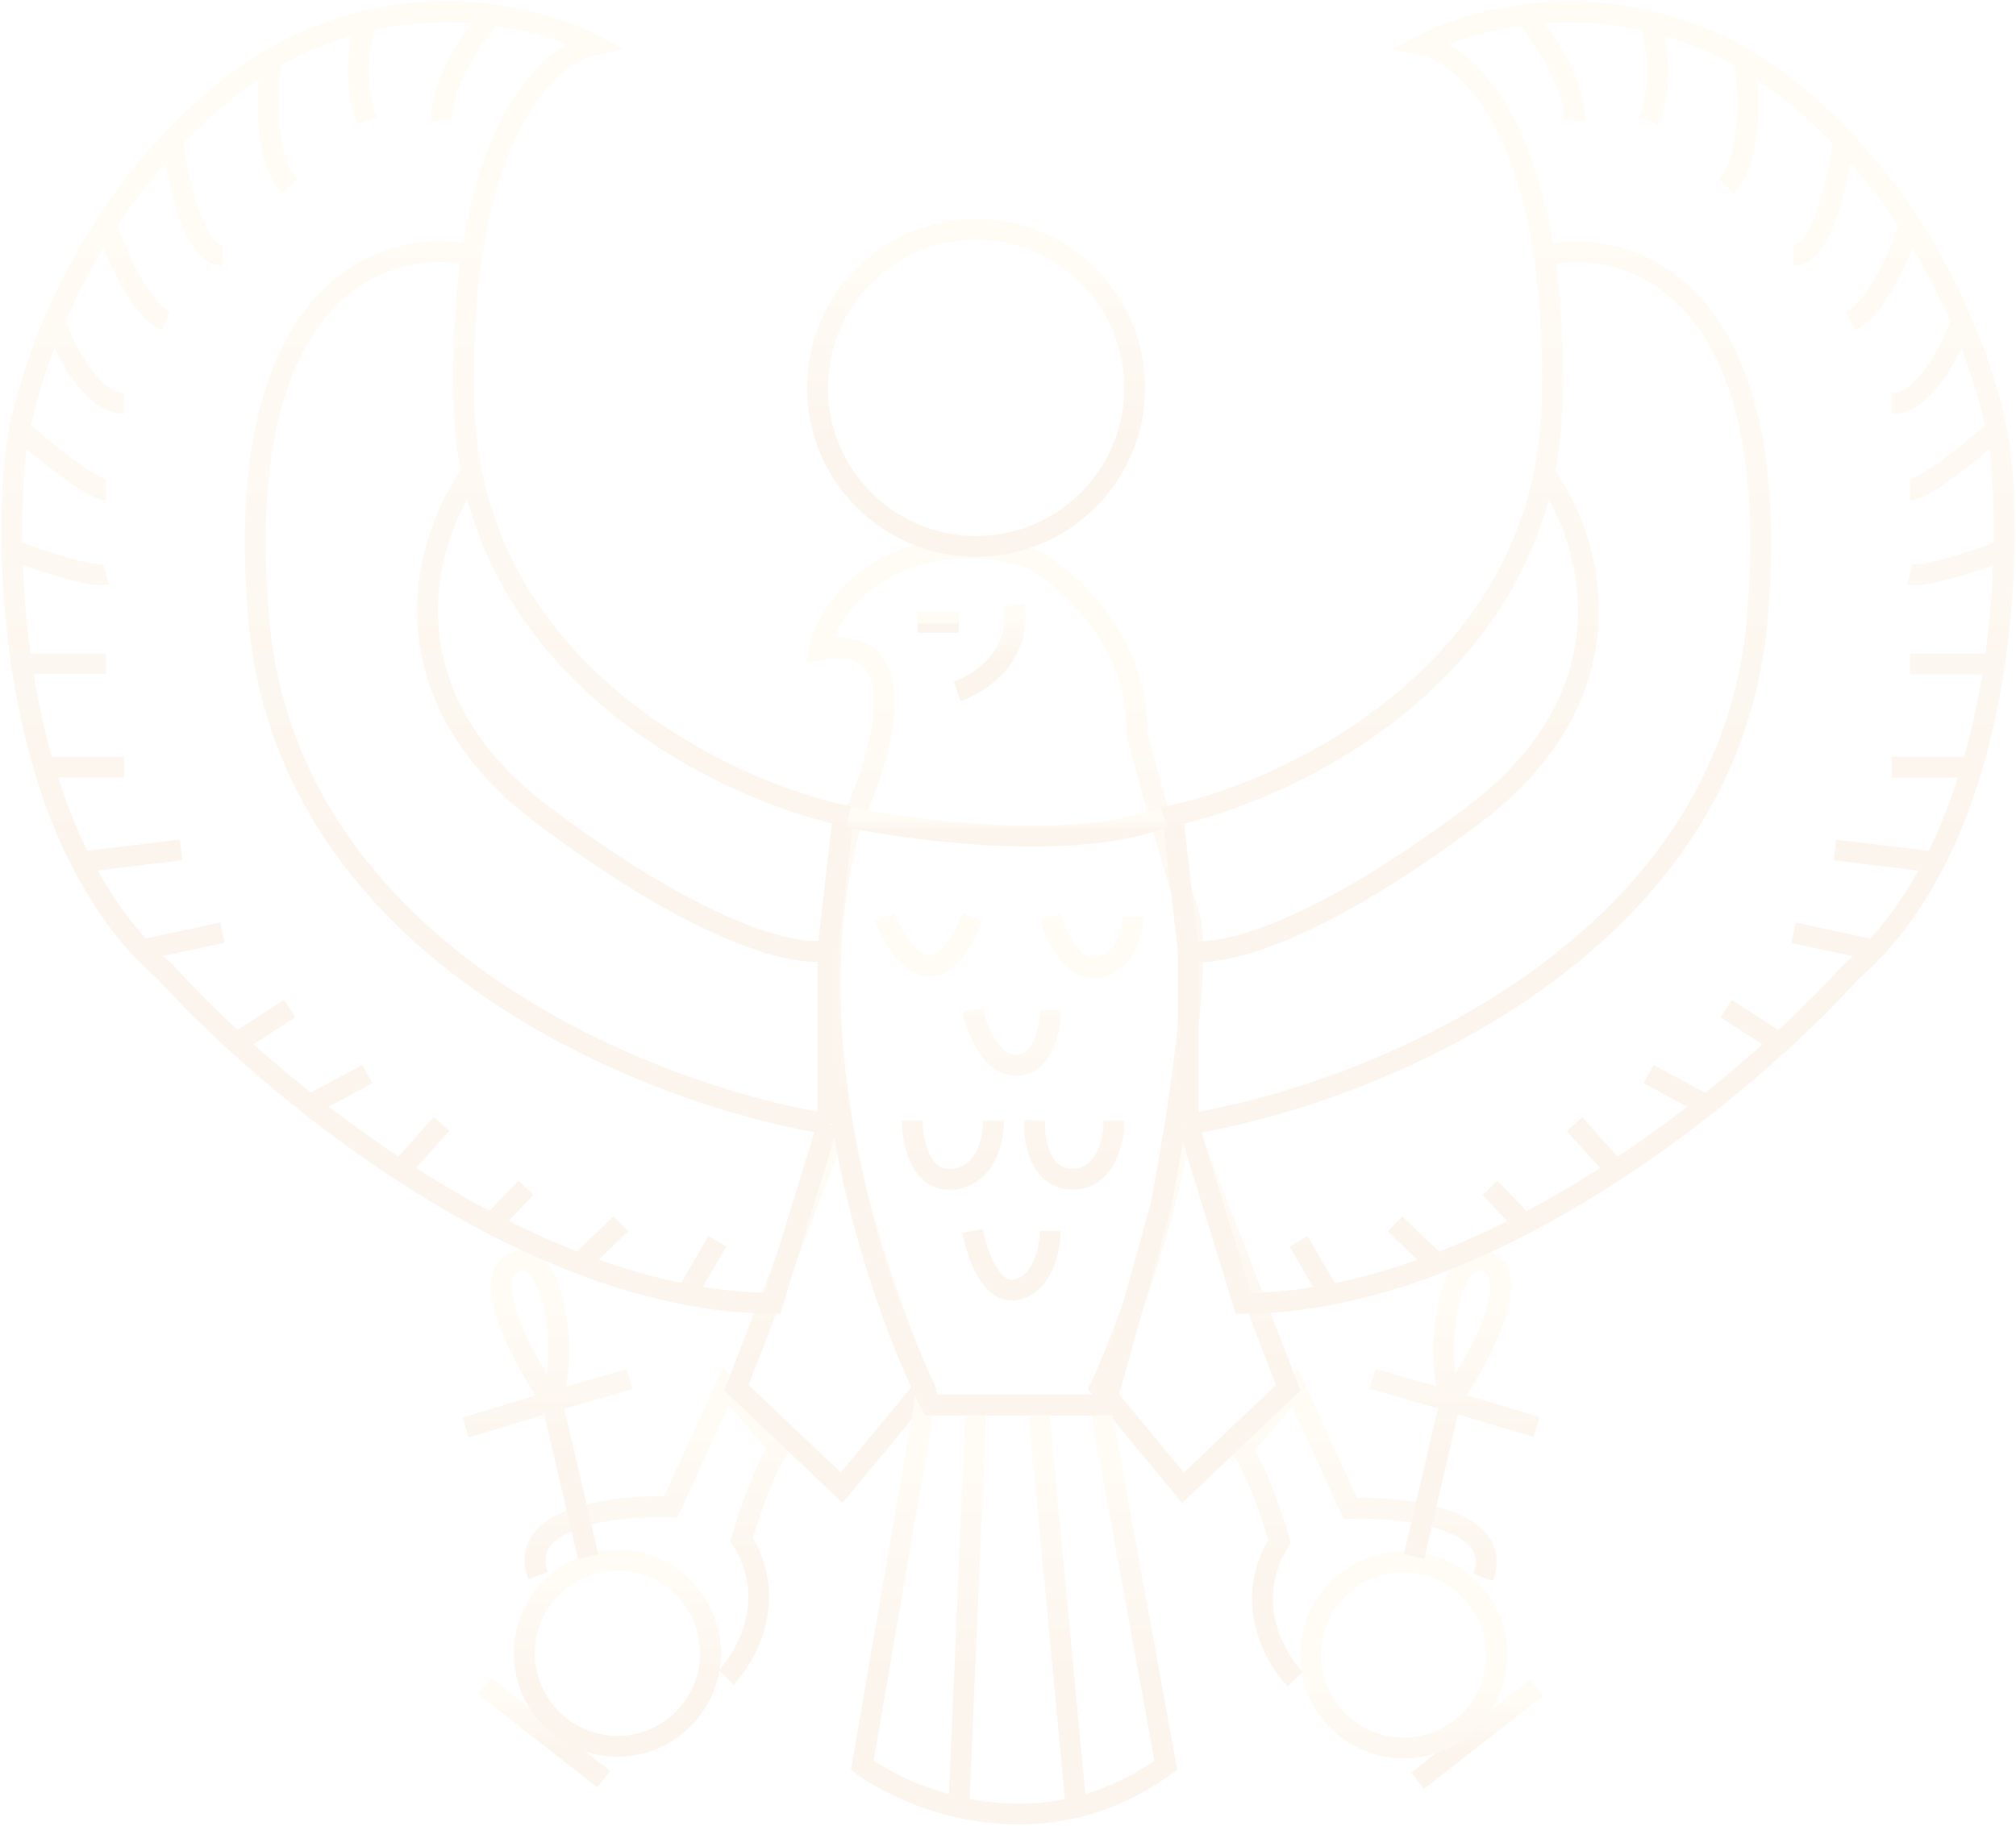 <svg width="681" height="617" viewBox="0 0 681 617" fill="none" xmlns="http://www.w3.org/2000/svg">
<g opacity="0.08">
<path d="M163.708 569.673L203.901 601.129" stroke="url(#paint0_linear_2960_5784)" stroke-width="7.029"/>
<path d="M519.039 570.255L478.846 601.71" stroke="url(#paint1_linear_2960_5784)" stroke-width="7.029"/>
<circle cx="208.561" cy="558.605" r="31.436" stroke="url(#paint2_linear_2960_5784)" stroke-width="7.029"/>
<circle r="31.436" transform="matrix(-1 0 0 1 474.185 559.188)" stroke="url(#paint3_linear_2960_5784)" stroke-width="7.029"/>
<path d="M245.258 566.761C252.248 559.576 263.083 540.198 250.5 520.16C252.83 512.199 258.656 494.879 263.316 489.287L245.258 468.316L226.617 509.092C208.56 508.51 174.308 512.354 181.764 532.393" stroke="url(#paint4_linear_2960_5784)" stroke-width="7.029"/>
<path d="M437.486 567.343C430.496 560.159 419.662 540.781 432.244 520.742C429.914 512.781 424.089 495.461 419.429 489.869L437.486 468.899L456.127 509.675C474.184 509.092 508.436 512.937 500.98 532.975" stroke="url(#paint5_linear_2960_5784)" stroke-width="7.029"/>
<path d="M284.288 502.685L248.755 468.899L284.288 376.863C289.88 414.143 305.258 453.754 312.248 468.899L284.288 502.685Z" stroke="url(#paint6_linear_2960_5784)" stroke-width="7.029"/>
<path d="M399.624 502.685L435.157 468.899L399.624 376.863C394.032 414.143 378.654 453.754 371.664 468.899L399.624 502.685Z" stroke="url(#paint7_linear_2960_5784)" stroke-width="7.029"/>
<path d="M329.724 474.724H312.249L291.278 596.469C298.273 601.556 309.85 607.476 323.899 610.649M329.724 474.724L323.899 610.649M329.724 474.724H350.694M323.899 610.649C335.765 613.329 349.394 614.048 363.516 610.649M350.694 474.724H371.665L393.8 596.469C383.76 603.771 373.514 608.242 363.516 610.649M350.694 474.724L363.516 610.649" stroke="url(#paint8_linear_2960_5784)" stroke-width="7.029"/>
<path d="M287.782 277.252C266.346 350.415 296.714 439.384 314.578 474.723H373.411L392.052 407.734C397.294 380.939 406.498 323.503 401.372 308.125C396.246 292.747 387.586 261.33 383.897 247.544C384.829 217.253 361.373 196.089 349.529 189.293C342.538 186.186 323.782 181.837 304.675 189.293C285.569 196.749 278.074 212.593 276.715 219.583C310.267 213.059 298.074 255.311 287.782 277.252Z" stroke="url(#paint9_linear_2960_5784)" stroke-width="7.029"/>
<path d="M323.316 233.564C330.889 231.04 345.335 221.681 342.539 204.439" stroke="url(#paint10_linear_2960_5784)" stroke-width="7.029"/>
<path d="M323.897 210.265H309.917" stroke="url(#paint11_linear_2960_5784)" stroke-width="7.029"/>
<circle cx="329.724" cy="131.044" r="53.572" stroke="url(#paint12_linear_2960_5784)" stroke-width="7.029"/>
<path d="M198.659 525.985L186.427 473.559M186.427 473.559C177.495 460.549 162.311 433.016 173.029 426.958C186.427 419.385 192.252 454.918 186.427 473.559ZM186.427 473.559L157.301 482.296M186.427 473.559L212.639 465.986" stroke="url(#paint13_linear_2960_5784)" stroke-width="7.029"/>
<path d="M477.681 525.863L489.913 473.437M489.913 473.437C498.845 460.428 514.029 432.894 503.311 426.836C489.913 419.263 484.088 454.797 489.913 473.437ZM489.913 473.437L519.039 482.175M489.913 473.437L463.701 465.864" stroke="url(#paint14_linear_2960_5784)" stroke-width="7.029"/>
<path d="M279.627 379.775L260.986 440.356C251.3 440.302 241.561 439.264 231.861 437.412M279.627 379.775C219.628 370.066 97.184 322.339 87.398 209.099C77.612 95.859 131.296 79.976 159.361 86.19M279.627 379.775V320.941M159.361 86.19C157.256 100.252 156.211 116.829 156.717 136.286C156.933 144.557 157.847 152.411 159.361 159.861M159.361 86.19C166.939 35.586 188.25 17.555 200.406 15.124C192.701 11.061 180.625 6.837 166.037 4.978M159.361 159.861C174.23 233 246.982 267.223 284.87 275.506L279.627 320.941M159.361 159.861C143.917 180.74 127.126 233.099 183.513 275.506C239.9 317.912 271.083 323.465 279.627 320.941M166.037 4.978C160.212 11.66 148.679 28.172 149.145 40.754M166.037 4.978C153.516 3.381 139.144 3.528 124.097 7.014M124.097 7.014C121.767 12.436 118.505 26.774 124.097 40.754M124.097 7.014C113.505 9.469 102.58 13.578 91.73 19.899M91.73 19.899C86.17 23.138 80.631 26.958 75.166 31.434C69.061 36.434 63.437 41.71 58.262 47.161M91.73 19.899C90.092 30.54 89.029 54.035 97.884 62.889M58.262 47.161C59.819 60.171 65.38 86.19 75.166 86.19M58.262 47.161C49.552 56.338 42.117 66.012 35.812 75.704M35.812 75.704C38.833 85.025 47.089 104.597 55.943 108.325M35.812 75.704C28.599 86.792 22.864 97.904 18.39 108.325M18.39 108.325C21.587 117.645 30.778 136.286 41.963 136.286M18.39 108.325C12.343 122.408 8.597 135.23 6.614 145.023M6.614 145.023C6.001 148.048 5.557 150.783 5.265 153.178C4.332 161.955 3.801 173.171 4.07 185.799M6.614 145.023C14.296 151.819 30.891 165.411 35.812 165.411M4.07 185.799C12.6 189.1 30.891 195.352 35.812 193.954M4.07 185.799C4.322 197.654 5.279 210.752 7.271 224.245M7.271 224.245C14.734 224.245 30.891 224.245 35.812 224.245M7.271 224.245C8.974 235.784 11.434 247.612 14.856 259.195M14.856 259.195H41.963M14.856 259.195C18.122 270.251 22.265 281.084 27.464 291.233M27.464 291.233L61.185 287.156M27.464 291.233C33.037 302.113 39.824 312.205 48.045 320.941M48.045 320.941C50.543 323.596 53.174 326.126 55.943 328.514C62.165 335.423 70.274 343.623 79.892 352.397M48.045 320.941L75.166 315.116M79.892 352.397L97.884 340.747M79.892 352.397C87.303 359.156 95.61 366.256 104.641 373.367M104.641 373.367L124.097 362.882M104.641 373.367C114.089 380.807 124.329 388.259 135.164 395.349M135.164 395.349L149.145 379.775M135.164 395.349C145.013 401.794 155.353 407.939 166.037 413.501M166.037 413.501L177.688 401.328M166.037 413.501C175.696 418.53 185.635 423.084 195.745 426.953M195.745 426.953L209.726 413.501M195.745 426.953C207.607 431.493 219.704 435.091 231.861 437.412M231.861 437.412L242.346 419.385" stroke="url(#paint15_linear_2960_5784)" stroke-width="7.029"/>
<path d="M401.373 379.83L420.014 440.411C429.7 440.358 439.439 439.319 449.139 437.467M401.373 379.83C461.372 370.122 583.816 322.395 593.602 209.155C603.388 95.915 549.704 80.032 521.639 86.245M401.373 379.83V320.997M521.639 86.245C523.744 100.307 524.789 116.885 524.283 136.341C524.067 144.613 523.153 152.467 521.639 159.917M521.639 86.245C514.061 35.642 492.75 17.61 480.594 15.179C488.299 11.117 500.375 6.893 514.963 5.033M521.639 159.917C506.77 233.056 434.018 267.279 396.13 275.561L401.373 320.997M521.639 159.917C537.083 180.795 553.874 233.155 497.487 275.561C441.1 317.968 409.917 323.521 401.373 320.997M514.963 5.033C520.788 11.716 532.321 28.227 531.855 40.809M514.963 5.033C527.484 3.437 541.856 3.584 556.903 7.07M556.903 7.07C559.233 12.492 562.495 26.829 556.903 40.809M556.903 7.07C567.495 9.524 578.42 13.633 589.27 19.955M589.27 19.955C594.83 23.194 600.369 27.014 605.834 31.49C611.939 36.49 617.563 41.766 622.738 47.217M589.27 19.955C590.908 30.596 591.971 54.091 583.116 62.945M622.738 47.217C621.181 60.227 615.62 86.245 605.834 86.245M622.738 47.217C631.448 56.394 638.883 66.067 645.188 75.76M645.188 75.76C642.167 85.08 633.911 104.653 625.057 108.381M645.188 75.76C652.401 86.847 658.136 97.96 662.61 108.381M662.61 108.381C659.413 117.701 650.222 136.341 639.037 136.341M662.61 108.381C668.657 122.464 672.403 135.286 674.386 145.079M674.386 145.079C674.999 148.103 675.443 150.839 675.735 153.234C676.668 162.011 677.199 173.227 676.93 185.855M674.386 145.079C666.704 151.875 650.109 165.467 645.188 165.467M676.93 185.855C668.4 189.155 650.109 195.408 645.188 194.01M676.93 185.855C676.678 197.709 675.721 210.808 673.729 224.3M673.729 224.3C666.266 224.3 650.109 224.3 645.188 224.3M673.729 224.3C672.026 235.84 669.566 247.667 666.144 259.251M666.144 259.251H639.037M666.144 259.251C662.878 270.307 658.735 281.14 653.536 291.289M653.536 291.289L619.814 287.211M653.536 291.289C647.963 302.168 641.176 312.261 632.955 320.997M632.955 320.997C630.457 323.652 627.826 326.181 625.057 328.569C618.835 335.479 610.726 343.679 601.107 352.452M632.955 320.997L605.834 315.172M601.107 352.452L583.116 340.802M601.107 352.452C593.697 359.212 585.39 366.311 576.359 373.423M576.359 373.423L556.903 362.938M576.359 373.423C566.911 380.862 556.671 388.315 545.836 395.405M545.836 395.405L531.855 379.83M545.836 395.405C535.987 401.849 525.647 407.994 514.963 413.557M514.963 413.557L503.312 401.383M514.963 413.557C505.304 418.586 495.365 423.139 485.255 427.009M485.255 427.009L471.274 413.557M485.255 427.009C473.393 431.548 461.296 435.147 449.139 437.467M449.139 437.467L438.654 419.441" stroke="url(#paint16_linear_2960_5784)" stroke-width="7.029"/>
<path d="M286.618 276.088C309.724 280.942 363.393 287.738 393.217 276.088" stroke="url(#paint17_linear_2960_5784)" stroke-width="7.029"/>
<path d="M298.852 309.873C303.706 322.3 316.443 339.698 328.56 309.873M354.773 309.873C356.714 316.475 362.811 329.096 371.665 326.766C380.519 324.436 382.733 314.533 382.733 309.873M328.56 341.329C329.919 347.736 334.851 360.435 343.705 359.969C352.559 359.503 354.773 347.348 354.773 341.329M308.172 378.609C308.172 385.794 310.968 399.813 322.152 398.415C333.336 397.017 335.744 384.628 335.55 378.609M349.53 378.609C349.142 385.211 351.161 398.415 362.345 398.415C373.529 398.415 376.325 385.211 376.325 378.609M328.56 415.89C329.919 423.462 334.851 438.025 343.705 435.695C352.559 433.365 354.773 421.521 354.773 415.89" stroke="url(#paint18_linear_2960_5784)" stroke-width="7.029"/>
</g>
<defs>
<linearGradient id="paint0_linear_2960_5784" x1="183.214" y1="565.824" x2="183.214" y2="606.003" gradientUnits="userSpaceOnUse">
<stop offset="0.234" stop-color="#FFD37C"/>
<stop offset="0.607" stop-color="#D08123"/>
</linearGradient>
<linearGradient id="paint1_linear_2960_5784" x1="499.533" y1="566.405" x2="499.533" y2="606.584" gradientUnits="userSpaceOnUse">
<stop offset="0.234" stop-color="#FFD37C"/>
<stop offset="0.607" stop-color="#D08123"/>
</linearGradient>
<linearGradient id="paint2_linear_2960_5784" x1="207.534" y1="515.1" x2="207.534" y2="604.387" gradientUnits="userSpaceOnUse">
<stop offset="0.234" stop-color="#FFD37C"/>
<stop offset="0.607" stop-color="#D08123"/>
</linearGradient>
<linearGradient id="paint3_linear_2960_5784" x1="33.924" y1="-8.555" x2="33.924" y2="80.732" gradientUnits="userSpaceOnUse">
<stop offset="0.234" stop-color="#FFD37C"/>
<stop offset="0.607" stop-color="#D08123"/>
</linearGradient>
<linearGradient id="paint4_linear_2960_5784" x1="220.804" y1="456.268" x2="220.804" y2="582.014" gradientUnits="userSpaceOnUse">
<stop offset="0.234" stop-color="#FFD37C"/>
<stop offset="0.607" stop-color="#D08123"/>
</linearGradient>
<linearGradient id="paint5_linear_2960_5784" x1="461.94" y1="456.851" x2="461.94" y2="582.596" gradientUnits="userSpaceOnUse">
<stop offset="0.234" stop-color="#FFD37C"/>
<stop offset="0.607" stop-color="#D08123"/>
</linearGradient>
<linearGradient id="paint6_linear_2960_5784" x1="279.569" y1="361.464" x2="279.569" y2="522.18" gradientUnits="userSpaceOnUse">
<stop offset="0.234" stop-color="#FFD37C"/>
<stop offset="0.607" stop-color="#D08123"/>
</linearGradient>
<linearGradient id="paint7_linear_2960_5784" x1="404.343" y1="361.464" x2="404.343" y2="522.18" gradientUnits="userSpaceOnUse">
<stop offset="0.234" stop-color="#FFD37C"/>
<stop offset="0.607" stop-color="#D08123"/>
</linearGradient>
<linearGradient id="paint8_linear_2960_5784" x1="341.033" y1="457.809" x2="341.033" y2="634.351" gradientUnits="userSpaceOnUse">
<stop offset="0.234" stop-color="#FFD37C"/>
<stop offset="0.607" stop-color="#D08123"/>
</linearGradient>
<linearGradient id="paint9_linear_2960_5784" x1="337.942" y1="149.74" x2="337.942" y2="519.586" gradientUnits="userSpaceOnUse">
<stop offset="0.234" stop-color="#FFD37C"/>
<stop offset="0.607" stop-color="#D08123"/>
</linearGradient>
<linearGradient id="paint10_linear_2960_5784" x1="332.817" y1="200.874" x2="332.817" y2="238.077" gradientUnits="userSpaceOnUse">
<stop offset="0.234" stop-color="#FFD37C"/>
<stop offset="0.607" stop-color="#D08123"/>
</linearGradient>
<linearGradient id="paint11_linear_2960_5784" x1="316.702" y1="210.143" x2="316.702" y2="211.42" gradientUnits="userSpaceOnUse">
<stop offset="0.234" stop-color="#FFD37C"/>
<stop offset="0.607" stop-color="#D08123"/>
</linearGradient>
<linearGradient id="paint12_linear_2960_5784" x1="328.046" y1="59.984" x2="328.046" y2="205.82" gradientUnits="userSpaceOnUse">
<stop offset="0.234" stop-color="#FFD37C"/>
<stop offset="0.607" stop-color="#D08123"/>
</linearGradient>
<linearGradient id="paint13_linear_2960_5784" x1="184.157" y1="413.668" x2="184.157" y2="541.49" gradientUnits="userSpaceOnUse">
<stop offset="0.234" stop-color="#FFD37C"/>
<stop offset="0.607" stop-color="#D08123"/>
</linearGradient>
<linearGradient id="paint14_linear_2960_5784" x1="492.183" y1="413.546" x2="492.183" y2="541.368" gradientUnits="userSpaceOnUse">
<stop offset="0.234" stop-color="#FFD37C"/>
<stop offset="0.607" stop-color="#D08123"/>
</linearGradient>
<linearGradient id="paint15_linear_2960_5784" x1="140.308" y1="-49.404" x2="140.308" y2="507.966" gradientUnits="userSpaceOnUse">
<stop offset="0.234" stop-color="#FFD37C"/>
<stop offset="0.607" stop-color="#D08123"/>
</linearGradient>
<linearGradient id="paint16_linear_2960_5784" x1="540.692" y1="-49.348" x2="540.692" y2="508.022" gradientUnits="userSpaceOnUse">
<stop offset="0.234" stop-color="#FFD37C"/>
<stop offset="0.607" stop-color="#D08123"/>
</linearGradient>
<linearGradient id="paint17_linear_2960_5784" x1="338.352" y1="275.3" x2="338.352" y2="283.517" gradientUnits="userSpaceOnUse">
<stop offset="0.234" stop-color="#FFD37C"/>
<stop offset="0.607" stop-color="#D08123"/>
</linearGradient>
<linearGradient id="paint18_linear_2960_5784" x1="339.56" y1="294.444" x2="339.56" y2="455.479" gradientUnits="userSpaceOnUse">
<stop offset="0.234" stop-color="#FFD37C"/>
<stop offset="0.607" stop-color="#D08123"/>
</linearGradient>
</defs>
</svg>
